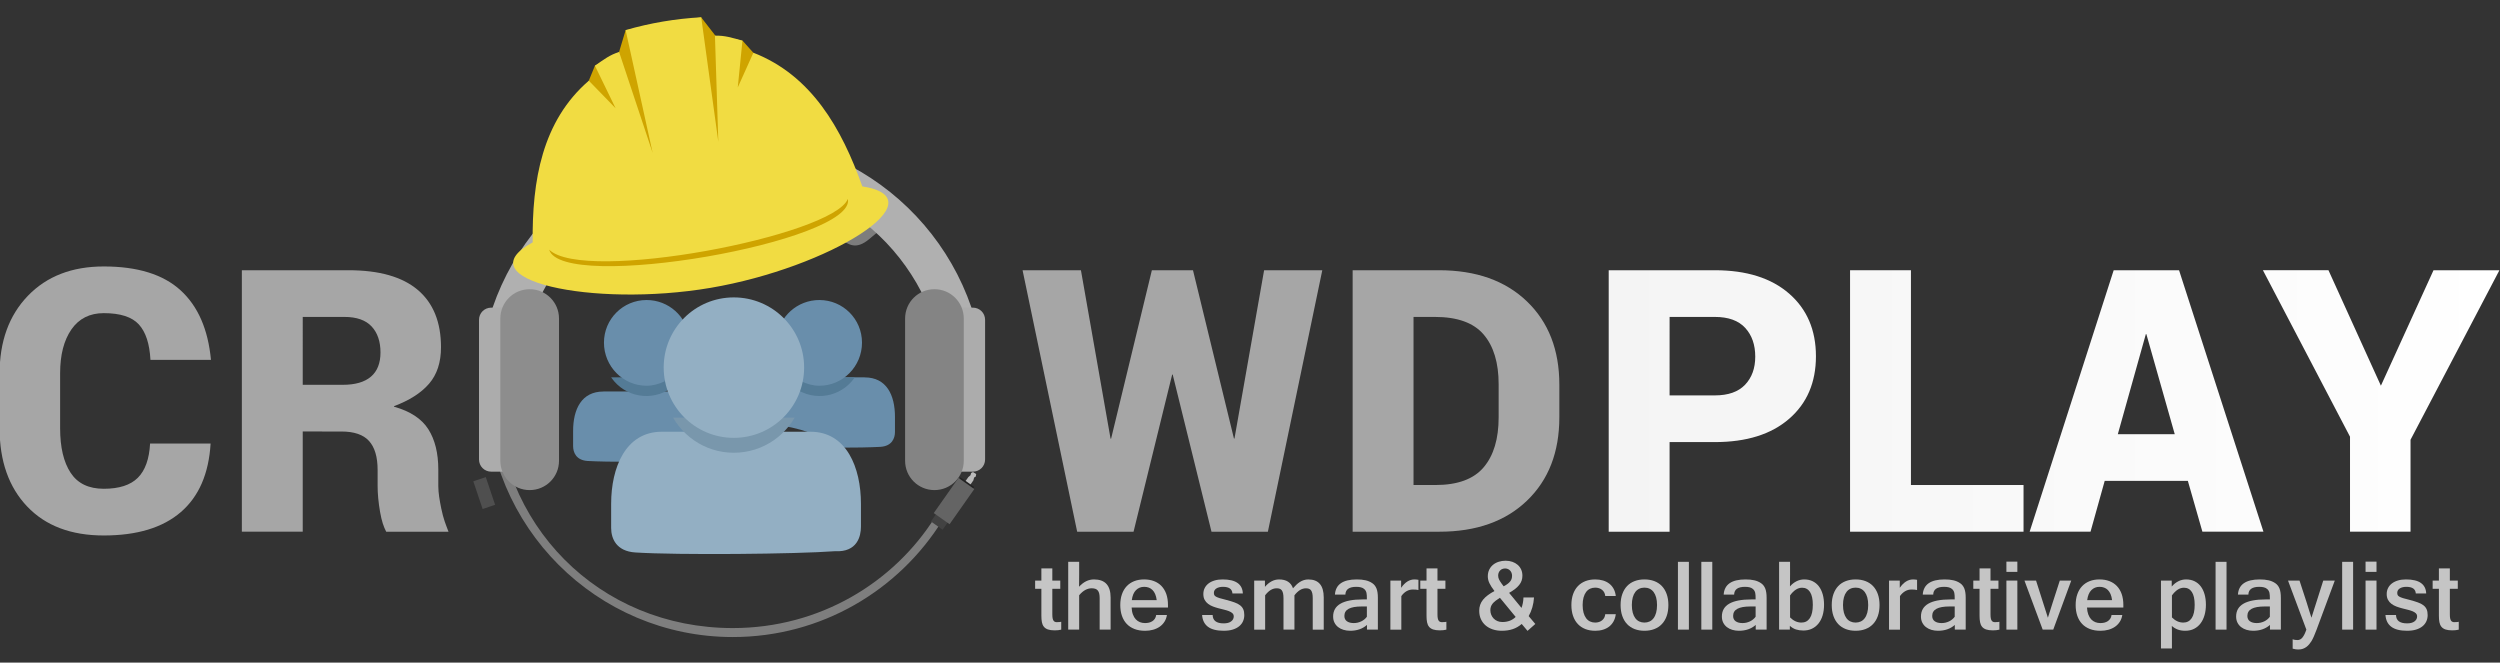 <?xml version="1.0" encoding="UTF-8" standalone="no"?>
<!-- Created with Inkscape (http://www.inkscape.org/) -->

<svg
   xmlns:dc="http://purl.org/dc/elements/1.1/"
   xmlns:cc="http://creativecommons.org/ns#"
   xmlns:rdf="http://www.w3.org/1999/02/22-rdf-syntax-ns#"
   xmlns:svg="http://www.w3.org/2000/svg"
   xmlns="http://www.w3.org/2000/svg"
   xmlns:xlink="http://www.w3.org/1999/xlink"
   xmlns:sodipodi="http://sodipodi.sourceforge.net/DTD/sodipodi-0.dtd"
   xmlns:inkscape="http://www.inkscape.org/namespaces/inkscape"
   width="789.03"
   height="209.116"
   id="svg2"
   version="1.1"
   inkscape:version="0.48.4 r9939"
   sodipodi:docname="maintain_2.svg">
  <rect width="100%" height="100%" fill="#333333" stroke="none"/>
  <defs
     id="defs4">
    <clipPath
       clipPathUnits="userSpaceOnUse"
       id="clipPath3786-8-7-09-3-58-9-3-5-2-06">
      <path
         id="path3788-6-7-4-3-3-5-6-2-5-0"
         d="m 437.823,11466.551 c -9.021,0 -12.482,7.253 -12.482,16.277 l 0,6.153 c 0,2.617 1.227,5.841 5.97,6.148 4.035,0.231 10.929,0.347 18.27,0.347 3.66,-4.526 17.508,-9.047 24.285,-9.047 l 2.532,0 c -0.318,-1.748 -5.013,-19.617 -5.849,-19.895 l -32.727,0 z"
         style="color:#000000;fill:#698eab;fill-opacity:1;fill-rule:nonzero;stroke:none;stroke-width:0.245;marker:none;visibility:visible;display:inline;overflow:visible;enable-background:accumulate"
         inkscape:connector-curvature="0"
         sodipodi:nodetypes="cssccscccc" />
    </clipPath>
    <linearGradient
       inkscape:collect="always"
       xlink:href="#linearGradient5187-7-9-1-3-8-4-4-4-93-1-1-28"
       id="linearGradient18577-9"
       gradientUnits="userSpaceOnUse"
       x1="1766.353"
       y1="11764.019"
       x2="1789.384"
       y2="11764.019" />
    <linearGradient
       id="linearGradient5187-7-9-1-3-8-4-4-4-93-1-1-28">
      <stop
         style="stop-color:#8d8d8d;stop-opacity:1;"
         offset="0"
         id="stop5189-2-3-3-1-3-5-8-0-76-5-2-44" />
      <stop
         style="stop-color:#aaaaaa;stop-opacity:1;"
         offset="1"
         id="stop5191-2-19-5-9-5-6-3-3-3-9-3-4" />
    </linearGradient>
    <clipPath
       clipPathUnits="userSpaceOnUse"
       id="clipPath3808-2-8-1-1-9-4-9-7-9-47">
      <path
         sodipodi:nodetypes="cssccscccc"
         inkscape:connector-curvature="0"
         style="color:#000000;fill:#698eab;fill-opacity:1;fill-rule:nonzero;stroke:none;stroke-width:0.245;marker:none;visibility:visible;display:inline;overflow:visible;enable-background:accumulate"
         d="m 437.823,11466.551 c -9.021,0 -12.482,7.253 -12.482,16.277 l 0,6.153 c 0,2.616 1.227,5.841 5.97,6.147 4.035,0.232 10.929,0.348 18.27,0.348 3.66,-4.527 17.508,-9.048 24.285,-9.048 l 2.532,0 c -0.318,-1.748 -5.013,-19.617 -5.849,-19.895 l -32.727,0 z"
         id="path3810-7-6-2-2-76-1-10-5-0-0" />
    </clipPath>
    <clipPath
       clipPathUnits="userSpaceOnUse"
       id="clipPath3737-7-5-0-1-4-2-5-6-7-1">
      <path
         sodipodi:nodetypes="sssscssssss"
         inkscape:connector-curvature="0"
         id="path3739-4-0-1-9-5-2-8-5-3-3"
         d="m 461.728,11483.1 c -14.83,0.06 -20.736,14.79 -20.736,29.62 l 0,10.008 c 0,4.307 2.139,9.54 9.935,10.043 17.543,1.129 66.223,0.678 82.166,-0.521 9.237,0.521 10.679,-6.28 10.679,-10.077 l 0,-9.447 c 0,-14.836 -5.907,-29.626 -20.736,-29.626 l -3.607,0 c -19.211,0 -37.964,0 -54.095,0 z"
         style="color:#000000;fill:#93afc3;fill-opacity:1;fill-rule:nonzero;stroke:none;stroke-width:0.245;marker:none;visibility:visible;display:inline;overflow:visible;enable-background:accumulate" />
    </clipPath>
    <linearGradient
       inkscape:collect="always"
       xlink:href="#linearGradient5026-2-81-6-4-4-1-8-1-64"
       id="linearGradient18565-3"
       gradientUnits="userSpaceOnUse"
       x1="1010.28"
       y1="11109.737"
       x2="1007.949"
       y2="11067.737" />
    <linearGradient
       id="linearGradient5026-2-81-6-4-4-1-8-1-64">
      <stop
         style="stop-color:#a8a8a8;stop-opacity:1;"
         offset="0"
         id="stop5028-4-8-4-8-4-71-0-5-8" />
      <stop
         style="stop-color:#bcbcbc;stop-opacity:1;"
         offset="1"
         id="stop5030-5-2-5-6-2-3-0-9-6" />
    </linearGradient>
    <linearGradient
       inkscape:collect="always"
       xlink:href="#linearGradient5026-2-81-6-4-4-1-8-1-64"
       id="linearGradient18563-9"
       gradientUnits="userSpaceOnUse"
       x1="1010.28"
       y1="11109.737"
       x2="1007.949"
       y2="11067.737" />
    <linearGradient
       id="linearGradient30275">
      <stop
         style="stop-color:#a8a8a8;stop-opacity:1;"
         offset="0"
         id="stop30277" />
      <stop
         style="stop-color:#bcbcbc;stop-opacity:1;"
         offset="1"
         id="stop30279" />
    </linearGradient>
    <linearGradient
       inkscape:collect="always"
       xlink:href="#linearGradient5034-1-01-3-6-2-4-6-9-3"
       id="linearGradient18575-8"
       gradientUnits="userSpaceOnUse"
       x1="1197.509"
       y1="11091.737"
       x2="1342.941"
       y2="11091.737" />
    <linearGradient
       id="linearGradient5034-1-01-3-6-2-4-6-9-3">
      <stop
         style="stop-color:#f4f4f4;stop-opacity:1;"
         offset="0"
         id="stop5036-7-2-8-35-7-2-4-5-3" />
      <stop
         style="stop-color:#ffffff;stop-opacity:1;"
         offset="1"
         id="stop5038-1-5-7-6-7-4-9-9-5" />
    </linearGradient>
    <linearGradient
       inkscape:collect="always"
       xlink:href="#linearGradient5034-1-01-3-6-2-4-6-9-3"
       id="linearGradient18567-9"
       gradientUnits="userSpaceOnUse"
       x1="1197.509"
       y1="11091.737"
       x2="1342.941"
       y2="11091.737" />
    <linearGradient
       id="linearGradient30286">
      <stop
         style="stop-color:#f4f4f4;stop-opacity:1;"
         offset="0"
         id="stop30288" />
      <stop
         style="stop-color:#ffffff;stop-opacity:1;"
         offset="1"
         id="stop30290" />
    </linearGradient>
    <linearGradient
       inkscape:collect="always"
       xlink:href="#linearGradient5034-1-01-3-6-2-4-6-9-3"
       id="linearGradient18569-4"
       gradientUnits="userSpaceOnUse"
       x1="1197.509"
       y1="11091.737"
       x2="1342.941"
       y2="11091.737" />
    <linearGradient
       id="linearGradient30293">
      <stop
         style="stop-color:#f4f4f4;stop-opacity:1;"
         offset="0"
         id="stop30295" />
      <stop
         style="stop-color:#ffffff;stop-opacity:1;"
         offset="1"
         id="stop30297" />
    </linearGradient>
    <linearGradient
       inkscape:collect="always"
       xlink:href="#linearGradient5034-1-01-3-6-2-4-6-9-3"
       id="linearGradient18571-4"
       gradientUnits="userSpaceOnUse"
       x1="1197.509"
       y1="11091.737"
       x2="1342.941"
       y2="11091.737" />
    <linearGradient
       id="linearGradient30300">
      <stop
         style="stop-color:#f4f4f4;stop-opacity:1;"
         offset="0"
         id="stop30302" />
      <stop
         style="stop-color:#ffffff;stop-opacity:1;"
         offset="1"
         id="stop30304" />
    </linearGradient>
    <linearGradient
       inkscape:collect="always"
       xlink:href="#linearGradient5034-1-01-3-6-2-4-6-9-3"
       id="linearGradient18573-6"
       gradientUnits="userSpaceOnUse"
       x1="1197.509"
       y1="11091.737"
       x2="1342.941"
       y2="11091.737" />
    <linearGradient
       id="linearGradient30307">
      <stop
         style="stop-color:#f4f4f4;stop-opacity:1;"
         offset="0"
         id="stop30309" />
      <stop
         style="stop-color:#ffffff;stop-opacity:1;"
         offset="1"
         id="stop30311" />
    </linearGradient>
    <linearGradient
       y2="11091.737"
       x2="1342.941"
       y1="11091.737"
       x1="1197.509"
       gradientUnits="userSpaceOnUse"
       id="linearGradient30394"
       xlink:href="#linearGradient5034-1-01-3-6-2-4-6-9-3"
       inkscape:collect="always" />
  </defs>
  <sodipodi:namedview
     id="base"
     pagecolor="#ffffff"
     bordercolor="#666666"
     borderopacity="1.0"
     inkscape:pageopacity="0.0"
     inkscape:pageshadow="2"
     inkscape:zoom="0.24748737"
     inkscape:cx="574.73051"
     inkscape:cy="35.207548"
     inkscape:document-units="px"
     inkscape:current-layer="layer1"
     showgrid="false"
     inkscape:window-width="472"
     inkscape:window-height="383"
     inkscape:window-x="65"
     inkscape:window-y="24"
     inkscape:window-maximized="0"
     fit-margin-top="0"
     fit-margin-left="0"
     fit-margin-right="0"
     fit-margin-bottom="0" />
  <g
     inkscape:label="Layer 1"
     inkscape:groupmode="layer"
     id="layer1"
     transform="translate(19.515,-427.804)">
    <g
       transform="matrix(1.933,0,0,1.933,-1826.572,-20885.974)"
       id="g4935-5-9-1-1-8-14-9-8-5">
      <g
         id="g5019-2-8-0-4-2-3-0-8-16"
         style="fill:url(#linearGradient18565-3);fill-opacity:1"
         inkscape:export-filename="C:\Users\jonescd\Desktop\CloudList\crowdplay_logo0.png"
         inkscape:export-xdpi="90"
         inkscape:export-ydpi="90">
        <g
           transform="translate(-44.548,0)"
           id="text4673-3-8-3-0-3-3-2-7-06"
           style="font-size:60.049px;font-style:normal;font-variant:normal;font-weight:normal;font-stretch:normal;line-height:125%;letter-spacing:0px;word-spacing:0px;fill:url(#linearGradient18563-9);fill-opacity:1;stroke:none;font-family:Roboto;-inkscape-font-specification:Roboto">
          <path
             inkscape:connector-curvature="0"
             id="path4931-3-0-2-6-0-2-1-4-1"
             d="m 1013.78,11098.686 c -0.293,4.926 -1.916,8.66 -4.867,11.201 -2.952,2.541 -7.145,3.812 -12.579,3.812 -5.336,0 -9.505,-1.579 -12.505,-4.736 -3.001,-3.156 -4.501,-7.413 -4.501,-12.769 l 0,-8.913 c 0,-5.278 1.539,-9.515 4.618,-12.711 3.079,-3.196 7.208,-4.794 12.388,-4.794 5.512,0 9.691,1.295 12.535,3.885 2.844,2.59 4.501,6.377 4.97,11.362 l -9.881,0 c -0.137,-2.619 -0.767,-4.545 -1.891,-5.776 -1.124,-1.232 -3.035,-1.848 -5.732,-1.848 -2.287,0 -4.046,0.885 -5.278,2.654 -1.231,1.769 -1.847,4.159 -1.847,7.169 l 0,8.972 c -10e-6,3.108 0.572,5.532 1.715,7.272 1.143,1.739 2.947,2.609 5.41,2.609 2.502,0 4.354,-0.596 5.556,-1.788 1.202,-1.193 1.872,-3.059 2.009,-5.601 z"
             style="fill:#a6a6a6;fill-opacity:1" />
          <path
             sodipodi:nodetypes="ccccscsccccccscccssccccscscscc"
             inkscape:connector-curvature="0"
             id="path4933-4-8-5-1-6-1-9-4-1"
             d="m 1028.822,11096.722 0,16.361 -9.94,0 0,-42.691 17.417,0 c 5.004,0 8.772,1.07 11.303,3.21 2.531,2.141 3.797,5.264 3.797,9.368 0,2.463 -0.65,4.447 -1.95,5.953 -1.3,1.505 -3.211,2.726 -5.732,3.665 l 0.029,0.09 c 2.639,0.742 4.501,1.969 5.586,3.679 1.085,1.711 1.627,3.905 1.627,6.583 l 0,2.697 c -1e-4,1.115 0.213,2.325 0.484,3.666 0.343,1.697 0.745,2.634 1.182,3.782 l -10.174,0 c -0.391,-0.751 -0.742,-1.71 -1.006,-3.255 -0.264,-1.544 -0.396,-2.961 -0.396,-4.251 l 0,-2.58 c 0,-2.111 -0.464,-3.685 -1.393,-4.721 -0.929,-1.036 -2.439,-1.554 -4.53,-1.554 z m 0,-7.623 6.539,0 c 2.033,0 3.567,-0.445 4.603,-1.335 1.036,-0.889 1.554,-2.204 1.554,-3.943 0,-1.799 -0.484,-3.216 -1.451,-4.252 -0.968,-1.036 -2.448,-1.554 -4.442,-1.554 l -6.802,0 z"
             style="fill:#a6a6a6;fill-opacity:1" />
        </g>
        <g
           style="font-size:60.049px;font-style:normal;font-variant:normal;font-weight:normal;font-stretch:normal;line-height:125%;letter-spacing:0px;word-spacing:0px;fill:#a6a6a6;stroke:none;font-family:Roboto;-inkscape-font-specification:Roboto"
           id="text4673-1-1-7-0-2-5-9-8-6-05">
          <path
             d="m 1136.319,11097.865 0.088,0 4.838,-27.473 9.5,0 -8.884,42.691 -9.207,0 -6.333,-25.656 -0.088,0 -6.304,25.656 -9.207,0 -8.914,-42.691 9.529,0 4.838,27.503 0.088,0 6.656,-27.503 6.715,0 z"
             style="fill:#a6a6a6"
             id="path14877-5-7"
             inkscape:connector-curvature="0" />
          <path
             d="m 1155.701,11113.083 0,-42.691 14.103,0 c 6.04,0 10.824,1.696 14.353,5.087 3.528,3.391 5.292,7.922 5.292,13.59 l 0,5.337 c 0,5.688 -1.759,10.223 -5.278,13.604 -3.519,3.382 -8.288,5.073 -14.309,5.073 z m 9.94,-35.068 0,27.445 3.577,0 c 3.616,0 6.24,-0.963 7.873,-2.889 1.632,-1.925 2.448,-4.647 2.448,-8.165 l 0,-5.395 c -1e-4,-3.499 -0.816,-6.207 -2.448,-8.122 -1.632,-1.916 -4.286,-2.874 -7.961,-2.874 z"
             style="fill:#a6a6a6"
             id="path14879-7-1"
             inkscape:connector-curvature="0" />
        </g>
      </g>
      <g
         style="font-size:60.049px;font-style:normal;font-variant:normal;font-weight:normal;font-stretch:normal;line-height:125%;letter-spacing:0px;word-spacing:0px;fill:url(#linearGradient30394);fill-opacity:1;stroke:none;font-family:Roboto;-inkscape-font-specification:Roboto"
         id="text4673-1-2-3-83-2-4-9-9-0-2-3">
        <path
           d="m 1207.449,11098.452 0,14.631 -9.94,0 0,-42.691 17.329,0 c 5.16,0 9.202,1.27 12.124,3.811 2.922,2.542 4.383,5.953 4.383,10.233 -10e-5,4.281 -1.461,7.687 -4.383,10.219 -2.922,2.531 -6.964,3.797 -12.124,3.797 z m 0,-7.624 7.389,0 c 2.189,0 3.836,-0.581 4.941,-1.744 1.104,-1.163 1.657,-2.693 1.657,-4.589 0,-1.935 -0.547,-3.499 -1.642,-4.691 -1.095,-1.193 -2.746,-1.789 -4.955,-1.789 l -7.389,0 z"
           id="path14882-6-9"
           inkscape:connector-curvature="0"
           style="fill:url(#linearGradient18567-9)" />
        <path
           d="m 1246.856,11105.46 18.384,0 0,7.623 -28.324,0 0,-42.691 9.94,0 z"
           id="path14884-2-25"
           inkscape:connector-curvature="0"
           style="fill:url(#linearGradient18569-4)" />
        <path
           d="m 1292.069,11104.785 -13.576,0 -2.316,8.298 -9.94,0 13.722,-42.691 10.673,0 13.781,42.691 -9.969,0 z m -11.435,-7.623 9.295,0 -4.633,-16.332 -0.088,0 z"
           id="path14886-3-7"
           inkscape:connector-curvature="0"
           style="fill:url(#linearGradient18571-4)" />
        <path
           d="m 1323.589,11089.245 8.591,-18.853 10.761,0 -14.514,27.679 0,15.012 -9.881,0 0,-15.511 -14.221,-27.18 10.702,0 z"
           id="path14888-6-8"
           inkscape:connector-curvature="0"
           style="fill:url(#linearGradient18573-6)" />
      </g>
    </g>
    <g
       transform="matrix(1.711,0,0,1.711,-1526.411,-18482.989)"
       id="g4744-7-3-6-5-2-5-3-9-2"
       inkscape:export-filename="C:\Users\jonescd\Desktop\CloudList\crowdplay_logo0.png"
       inkscape:export-xdpi="90"
       inkscape:export-ydpi="90">
      <g
         style="font-size:18.887px;font-style:normal;font-variant:normal;font-weight:normal;font-stretch:normal;line-height:125%;letter-spacing:0px;word-spacing:0px;fill:#c5c5c5;fill-opacity:1;stroke:none;font-family:Roboto;-inkscape-font-specification:Roboto"
         id="text4719-4-71-3-2-2-5-0-2-1">
        <path
           d="m 1075.69,11167.237 c 0.123,0 0.249,0 0.378,-0.01 0.129,0 0.261,-0.03 0.397,-0.06 l 0,1.457 c -0.191,0.05 -0.384,0.08 -0.581,0.102 -0.197,0.02 -0.412,0.03 -0.646,0.03 -0.498,0 -0.905,-0.06 -1.222,-0.166 -0.317,-0.11 -0.566,-0.276 -0.747,-0.498 -0.181,-0.221 -0.304,-0.499 -0.369,-0.834 -0.065,-0.335 -0.097,-0.727 -0.097,-1.176 l 0,-4.989 -1.153,0 0,-1.513 1.153,0 0,-2.25 2.02,0 0,2.25 1.466,0 0,1.513 -1.466,0 0,4.74 c 0,0.295 0.02,0.535 0.06,0.719 0.04,0.185 0.097,0.328 0.171,0.429 0.074,0.101 0.164,0.171 0.272,0.207 0.108,0.04 0.229,0.06 0.364,0.06 z"
           style="font-weight:bold;word-spacing:-2.141px;fill:#c5c5c5;font-family:Shruti;-inkscape-font-specification:Shruti Bold"
           id="path14891-5-3"
           inkscape:connector-curvature="0" />
        <path
           d="m 1079.775,11158.384 c 0,0.399 0,0.791 -0.01,1.176 -0.01,0.384 -0.01,0.766 -0.01,1.148 0.824,-0.898 1.743,-1.347 2.757,-1.347 2.041,0 3.062,1.11 3.062,3.329 l 0,5.93 -2.02,0 0,-5.782 c -10e-5,-0.332 -0.026,-0.615 -0.078,-0.848 -0.052,-0.234 -0.137,-0.425 -0.254,-0.572 -0.117,-0.148 -0.269,-0.255 -0.457,-0.323 -0.188,-0.07 -0.417,-0.101 -0.687,-0.101 -0.387,0 -0.771,0.1 -1.153,0.299 -0.381,0.2 -0.765,0.527 -1.153,0.982 l 0,6.345 -2.02,0 0,-12.505 2.02,0 z"
           style="font-weight:bold;word-spacing:-2.141px;fill:#c5c5c5;font-family:Shruti;-inkscape-font-specification:Shruti Bold"
           id="path14893-8-1"
           inkscape:connector-curvature="0" />
        <path
           d="m 1091.902,11168.832 c -0.719,0 -1.362,-0.109 -1.927,-0.327 -0.566,-0.218 -1.042,-0.532 -1.429,-0.941 -0.387,-0.409 -0.682,-0.907 -0.885,-1.494 -0.203,-0.587 -0.304,-1.249 -0.304,-1.987 0,-0.738 0.101,-1.399 0.304,-1.983 0.203,-0.584 0.495,-1.079 0.876,-1.485 0.381,-0.405 0.842,-0.716 1.383,-0.931 0.541,-0.215 1.153,-0.323 1.835,-0.323 0.67,0 1.276,0.103 1.817,0.309 0.541,0.206 1.004,0.509 1.388,0.909 0.384,0.399 0.679,0.891 0.885,1.475 0.206,0.584 0.309,1.254 0.309,2.01 l 0,0.48 -6.704,0 c 0.025,0.498 0.104,0.927 0.24,1.286 0.135,0.36 0.312,0.657 0.53,0.89 0.218,0.234 0.472,0.408 0.761,0.521 0.289,0.114 0.603,0.171 0.941,0.171 0.252,0 0.493,-0.03 0.724,-0.08 0.231,-0.06 0.438,-0.143 0.623,-0.263 0.184,-0.12 0.34,-0.273 0.466,-0.461 0.126,-0.187 0.207,-0.416 0.244,-0.687 l 1.983,0 c -0.074,0.467 -0.226,0.882 -0.457,1.245 -0.231,0.363 -0.523,0.667 -0.876,0.913 -0.353,0.246 -0.761,0.433 -1.222,0.563 -0.461,0.129 -0.962,0.193 -1.503,0.193 z m 2.176,-5.653 c -0.055,-0.43 -0.149,-0.799 -0.281,-1.106 -0.132,-0.308 -0.298,-0.561 -0.498,-0.761 -0.2,-0.2 -0.43,-0.348 -0.692,-0.443 -0.261,-0.1 -0.546,-0.143 -0.853,-0.143 -0.59,0 -1.09,0.203 -1.499,0.609 -0.409,0.406 -0.665,1.02 -0.77,1.844 z"
           style="font-weight:bold;word-spacing:-2.141px;fill:#c5c5c5;font-family:Shruti;-inkscape-font-specification:Shruti Bold"
           id="path14895-9-3"
           inkscape:connector-curvature="0" />
        <path
           d="m 1106.453,11168.832 c -1.291,0 -2.264,-0.244 -2.919,-0.733 -0.655,-0.489 -1.016,-1.216 -1.084,-2.181 l 1.946,0 c 0.018,1.033 0.698,1.549 2.038,1.549 0.596,0 1.054,-0.121 1.374,-0.364 0.32,-0.243 0.479,-0.549 0.479,-0.917 0,-0.24 -0.08,-0.435 -0.24,-0.586 -0.16,-0.151 -0.372,-0.278 -0.636,-0.383 -0.264,-0.104 -0.564,-0.197 -0.899,-0.276 -0.335,-0.08 -0.678,-0.166 -1.028,-0.259 -0.35,-0.09 -0.693,-0.201 -1.028,-0.327 -0.335,-0.126 -0.635,-0.289 -0.899,-0.489 -0.264,-0.2 -0.476,-0.446 -0.636,-0.738 -0.16,-0.292 -0.24,-0.653 -0.24,-1.083 0,-0.394 0.082,-0.755 0.244,-1.084 0.163,-0.329 0.397,-0.611 0.701,-0.848 0.304,-0.237 0.676,-0.421 1.116,-0.553 0.44,-0.133 0.936,-0.199 1.489,-0.199 1.223,0 2.144,0.219 2.762,0.655 0.618,0.437 0.942,1.082 0.973,1.937 l -1.918,0 c -0.049,-0.818 -0.63,-1.227 -1.743,-1.227 -0.234,0 -0.453,0.02 -0.659,0.07 -0.206,0.05 -0.384,0.12 -0.535,0.212 -0.151,0.09 -0.269,0.207 -0.355,0.346 -0.086,0.138 -0.129,0.293 -0.129,0.466 0,0.153 0.022,0.285 0.065,0.396 0.043,0.111 0.143,0.214 0.3,0.309 0.157,0.09 0.387,0.191 0.692,0.286 0.304,0.09 0.715,0.204 1.231,0.327 0.584,0.154 1.087,0.306 1.508,0.457 0.421,0.15 0.765,0.329 1.033,0.535 0.267,0.206 0.464,0.452 0.59,0.737 0.126,0.286 0.189,0.641 0.189,1.066 0,0.418 -0.08,0.803 -0.24,1.157 -0.16,0.353 -0.398,0.659 -0.715,0.917 -0.317,0.259 -0.71,0.46 -1.181,0.605 -0.47,0.144 -1.019,0.216 -1.646,0.216 z"
           style="font-weight:bold;word-spacing:-2.141px;fill:#c5c5c5;font-family:Shruti;-inkscape-font-specification:Shruti Bold"
           id="path14897-0-4"
           inkscape:connector-curvature="0" />
        <path
           d="m 1119.484,11168.62 -2.02,0 0,-5.782 c 0,-0.363 -0.026,-0.662 -0.078,-0.899 -0.052,-0.237 -0.131,-0.426 -0.235,-0.567 -0.104,-0.142 -0.237,-0.24 -0.397,-0.295 -0.16,-0.06 -0.347,-0.08 -0.563,-0.08 -0.369,0 -0.727,0.103 -1.074,0.308 -0.347,0.206 -0.693,0.531 -1.038,0.973 l 0,6.345 -2.02,0 0,-9.047 1.983,0 0,1.153 c 0.781,-0.91 1.651,-1.365 2.61,-1.365 1.334,0 2.189,0.544 2.564,1.633 0.203,-0.234 0.409,-0.451 0.618,-0.651 0.209,-0.199 0.427,-0.372 0.655,-0.516 0.227,-0.145 0.47,-0.258 0.729,-0.341 0.258,-0.08 0.535,-0.125 0.83,-0.125 1.893,0 2.84,1.11 2.84,3.329 l 0,5.93 -2.029,0 0,-5.782 c 0,-0.363 -0.026,-0.662 -0.078,-0.899 -0.052,-0.237 -0.131,-0.426 -0.235,-0.567 -0.105,-0.142 -0.237,-0.24 -0.397,-0.295 -0.16,-0.06 -0.344,-0.08 -0.553,-0.08 -0.369,0 -0.726,0.103 -1.07,0.308 -0.344,0.206 -0.692,0.531 -1.042,0.973 z"
           style="font-weight:bold;word-spacing:-2.141px;fill:#c5c5c5;font-family:Shruti;-inkscape-font-specification:Shruti Bold"
           id="path14899-1-5"
           inkscape:connector-curvature="0" />
        <path
           d="m 1132.846,11164.35 -0.978,0 c -1.051,0 -1.843,0.142 -2.375,0.425 -0.532,0.282 -0.798,0.722 -0.798,1.318 0,0.437 0.157,0.766 0.47,0.987 0.314,0.221 0.735,0.332 1.264,0.332 0.24,0 0.478,-0.03 0.715,-0.08 0.237,-0.06 0.46,-0.134 0.669,-0.235 0.209,-0.102 0.401,-0.225 0.576,-0.369 0.175,-0.144 0.327,-0.306 0.457,-0.484 z m 0.019,3.403 c -0.812,0.72 -1.847,1.079 -3.108,1.079 -0.424,0 -0.827,-0.06 -1.208,-0.17 -0.381,-0.114 -0.715,-0.282 -1.001,-0.503 -0.286,-0.221 -0.512,-0.495 -0.678,-0.821 -0.166,-0.326 -0.249,-0.704 -0.249,-1.134 0,-1.057 0.453,-1.848 1.36,-2.37 0.907,-0.523 2.27,-0.784 4.09,-0.784 l 0.775,0 c 0,-0.27 0,-0.509 -0.014,-0.715 -0.01,-0.206 -0.029,-0.37 -0.06,-0.493 -0.074,-0.314 -0.224,-0.559 -0.452,-0.738 -0.289,-0.252 -0.768,-0.378 -1.439,-0.378 -0.645,0 -1.137,0.118 -1.476,0.355 -0.338,0.237 -0.513,0.598 -0.526,1.084 l -1.927,0 c 0.117,-1.869 1.46,-2.804 4.03,-2.804 0.609,0 1.145,0.05 1.609,0.157 0.464,0.105 0.878,0.28 1.24,0.526 0.35,0.233 0.612,0.561 0.784,0.982 0.172,0.421 0.258,1 0.258,1.738 l 0,5.856 -2.01,0 z"
           style="font-weight:bold;word-spacing:-2.141px;fill:#c5c5c5;font-family:Shruti;-inkscape-font-specification:Shruti Bold"
           id="path14901-4-7"
           inkscape:connector-curvature="0" />
        <path
           d="m 1139.163,11160.911 c 0.35,-0.511 0.732,-0.897 1.143,-1.158 0.412,-0.261 0.855,-0.392 1.328,-0.392 0.104,0 0.217,0 0.337,0.02 0.12,0.01 0.247,0.03 0.383,0.05 l 0,1.881 c -0.135,-0.03 -0.29,-0.05 -0.466,-0.07 -0.175,-0.01 -0.367,-0.02 -0.576,-0.02 -0.4,0 -0.778,0.1 -1.134,0.3 -0.357,0.199 -0.682,0.502 -0.978,0.908 l 0,6.197 -2.02,0 0,-9.047 1.983,0 z"
           style="font-weight:bold;word-spacing:-2.141px;fill:#c5c5c5;font-family:Shruti;-inkscape-font-specification:Shruti Bold"
           id="path14903-0-7"
           inkscape:connector-curvature="0" />
        <path
           d="m 1146.735,11167.237 c 0.123,0 0.249,0 0.378,-0.01 0.129,0 0.261,-0.03 0.397,-0.06 l 0,1.457 c -0.191,0.05 -0.384,0.08 -0.581,0.102 -0.197,0.02 -0.412,0.03 -0.646,0.03 -0.498,0 -0.905,-0.06 -1.222,-0.166 -0.317,-0.11 -0.566,-0.276 -0.747,-0.498 -0.181,-0.221 -0.304,-0.499 -0.369,-0.834 -0.065,-0.335 -0.097,-0.727 -0.097,-1.176 l 0,-4.989 -1.153,0 0,-1.513 1.153,0 0,-2.25 2.02,0 0,2.25 1.466,0 0,1.513 -1.466,0 0,4.74 c 0,0.295 0.02,0.535 0.06,0.719 0.04,0.185 0.097,0.328 0.171,0.429 0.074,0.101 0.164,0.171 0.272,0.207 0.108,0.04 0.229,0.06 0.364,0.06 z"
           style="font-weight:bold;word-spacing:-2.141px;fill:#c5c5c5;font-family:Shruti;-inkscape-font-specification:Shruti Bold"
           id="path14905-4-52"
           inkscape:connector-curvature="0" />
        <path
           d="m 1153.567,11165.143 c 0,-0.393 0.058,-0.759 0.175,-1.097 0.117,-0.338 0.294,-0.653 0.53,-0.945 0.237,-0.292 0.53,-0.569 0.881,-0.83 0.35,-0.261 0.759,-0.518 1.226,-0.77 -0.418,-0.541 -0.727,-1.022 -0.927,-1.443 -0.2,-0.422 -0.3,-0.841 -0.3,-1.259 0,-0.474 0.089,-0.89 0.267,-1.25 0.178,-0.36 0.418,-0.661 0.719,-0.904 0.301,-0.242 0.65,-0.425 1.047,-0.548 0.397,-0.123 0.813,-0.185 1.25,-0.185 0.449,0 0.862,0.07 1.24,0.199 0.378,0.132 0.705,0.318 0.982,0.557 0.277,0.24 0.492,0.529 0.645,0.867 0.154,0.338 0.231,0.717 0.231,1.135 0,0.325 -0.048,0.628 -0.143,0.908 -0.095,0.28 -0.244,0.547 -0.447,0.802 -0.203,0.255 -0.458,0.503 -0.765,0.743 -0.307,0.239 -0.673,0.479 -1.097,0.719 l 2.287,2.776 c 0.104,-0.289 0.188,-0.592 0.249,-0.909 0.062,-0.316 0.098,-0.656 0.111,-1.019 l 1.946,0 c -0.043,0.652 -0.148,1.264 -0.314,1.836 -0.166,0.571 -0.39,1.106 -0.673,1.604 l 1.227,1.448 -1.439,1.273 -1.07,-1.273 c -0.498,0.43 -1.047,0.747 -1.646,0.95 -0.6,0.203 -1.274,0.304 -2.024,0.304 -0.603,0 -1.159,-0.08 -1.669,-0.253 -0.51,-0.169 -0.95,-0.412 -1.319,-0.729 -0.369,-0.317 -0.658,-0.702 -0.867,-1.157 -0.209,-0.455 -0.314,-0.972 -0.314,-1.55 z m 4.27,2.075 c 1.008,0 1.826,-0.313 2.453,-0.94 l -2.905,-3.532 c -0.307,0.196 -0.573,0.381 -0.798,0.553 -0.224,0.172 -0.407,0.347 -0.549,0.526 -0.141,0.178 -0.246,0.364 -0.314,0.558 -0.068,0.193 -0.101,0.41 -0.101,0.65 0,0.301 0.054,0.584 0.161,0.848 0.108,0.265 0.258,0.497 0.452,0.696 0.194,0.2 0.427,0.357 0.701,0.471 0.274,0.114 0.573,0.17 0.899,0.17 z m -0.775,-8.567 c 0,0.258 0.055,0.5 0.166,0.724 0.111,0.224 0.274,0.484 0.489,0.779 l 0.36,0.48 c 0.277,-0.148 0.513,-0.294 0.71,-0.438 0.197,-0.145 0.358,-0.295 0.484,-0.452 0.126,-0.157 0.217,-0.321 0.272,-0.493 0.055,-0.173 0.083,-0.36 0.083,-0.563 0,-0.197 -0.032,-0.378 -0.097,-0.544 -0.065,-0.166 -0.155,-0.309 -0.272,-0.429 -0.117,-0.12 -0.252,-0.212 -0.406,-0.277 -0.154,-0.06 -0.317,-0.1 -0.489,-0.1 -0.184,0 -0.357,0.03 -0.516,0.09 -0.16,0.06 -0.297,0.149 -0.41,0.263 -0.114,0.113 -0.204,0.252 -0.272,0.415 -0.068,0.163 -0.102,0.342 -0.102,0.539 z"
           style="font-weight:bold;word-spacing:-2.141px;fill:#c5c5c5;font-family:Shruti;-inkscape-font-specification:Shruti Bold"
           id="path14907-9-67"
           inkscape:connector-curvature="0" />
        <path
           d="m 1174.97,11168.832 c -0.676,0 -1.285,-0.106 -1.826,-0.318 -0.541,-0.212 -1.002,-0.519 -1.383,-0.922 -0.381,-0.403 -0.675,-0.899 -0.881,-1.489 -0.206,-0.591 -0.309,-1.264 -0.309,-2.02 0,-0.75 0.103,-1.417 0.309,-2.001 0.206,-0.584 0.499,-1.078 0.881,-1.48 0.381,-0.403 0.842,-0.71 1.383,-0.923 0.541,-0.212 1.15,-0.318 1.826,-0.318 0.523,0 1.004,0.07 1.443,0.199 0.44,0.132 0.824,0.327 1.153,0.585 0.329,0.258 0.596,0.578 0.802,0.959 0.206,0.381 0.337,0.821 0.392,1.319 l -1.946,0 c -0.018,-0.24 -0.078,-0.455 -0.18,-0.646 -0.102,-0.19 -0.234,-0.353 -0.397,-0.488 -0.163,-0.136 -0.353,-0.239 -0.572,-0.309 -0.218,-0.07 -0.45,-0.106 -0.696,-0.106 -0.344,0 -0.659,0.07 -0.945,0.198 -0.286,0.132 -0.53,0.332 -0.733,0.599 -0.203,0.268 -0.361,0.603 -0.475,1.006 -0.114,0.402 -0.171,0.871 -0.171,1.406 0,0.547 0.057,1.022 0.171,1.425 0.114,0.402 0.272,0.739 0.475,1.01 0.203,0.27 0.447,0.471 0.733,0.604 0.286,0.132 0.601,0.198 0.945,0.198 0.246,0 0.476,-0.04 0.692,-0.106 0.215,-0.07 0.406,-0.174 0.572,-0.309 0.166,-0.135 0.3,-0.298 0.401,-0.489 0.101,-0.191 0.161,-0.406 0.18,-0.645 l 1.946,0 c -0.061,0.491 -0.195,0.928 -0.401,1.309 -0.206,0.381 -0.472,0.701 -0.798,0.959 -0.326,0.258 -0.709,0.455 -1.148,0.59 -0.44,0.136 -0.921,0.203 -1.443,0.203 z"
           style="font-weight:bold;word-spacing:-2.141px;fill:#c5c5c5;font-family:Shruti;-inkscape-font-specification:Shruti Bold"
           id="path14909-5-0"
           inkscape:connector-curvature="0" />
        <path
           d="m 1184.044,11159.361 c 0.67,0 1.277,0.103 1.821,0.309 0.544,0.206 1.008,0.51 1.393,0.913 0.384,0.403 0.681,0.898 0.89,1.485 0.209,0.587 0.314,1.259 0.314,2.015 0,0.762 -0.105,1.439 -0.314,2.029 -0.209,0.59 -0.506,1.086 -0.89,1.489 -0.384,0.403 -0.848,0.709 -1.393,0.918 -0.544,0.209 -1.151,0.313 -1.821,0.313 -0.664,0 -1.268,-0.104 -1.812,-0.313 -0.544,-0.209 -1.007,-0.515 -1.388,-0.918 -0.381,-0.403 -0.676,-0.899 -0.885,-1.489 -0.209,-0.59 -0.314,-1.267 -0.314,-2.029 0,-0.756 0.104,-1.428 0.314,-2.015 0.209,-0.587 0.504,-1.082 0.885,-1.485 0.381,-0.403 0.844,-0.707 1.388,-0.913 0.544,-0.206 1.148,-0.309 1.812,-0.309 z m 0,7.959 c 0.35,0 0.669,-0.07 0.955,-0.203 0.286,-0.135 0.53,-0.338 0.733,-0.609 0.203,-0.27 0.36,-0.607 0.47,-1.01 0.111,-0.402 0.166,-0.874 0.166,-1.415 0,-0.535 -0.055,-1.002 -0.166,-1.402 -0.111,-0.399 -0.268,-0.733 -0.47,-1 -0.203,-0.268 -0.447,-0.469 -0.733,-0.604 -0.286,-0.136 -0.604,-0.203 -0.955,-0.203 -0.35,0 -0.669,0.07 -0.954,0.203 -0.286,0.135 -0.53,0.336 -0.733,0.604 -0.203,0.267 -0.36,0.601 -0.47,1 -0.111,0.4 -0.166,0.867 -0.166,1.402 0,0.541 0.055,1.013 0.166,1.415 0.111,0.403 0.267,0.74 0.47,1.01 0.203,0.271 0.447,0.474 0.733,0.609 0.286,0.135 0.604,0.203 0.954,0.203 z"
           style="font-weight:bold;word-spacing:-2.141px;fill:#c5c5c5;font-family:Shruti;-inkscape-font-specification:Shruti Bold"
           id="path14911-3-3"
           inkscape:connector-curvature="0" />
        <path
           d="m 1192.243,11168.62 -2.02,0 0,-12.505 2.02,0 z"
           style="font-weight:bold;word-spacing:-2.141px;fill:#c5c5c5;font-family:Shruti;-inkscape-font-specification:Shruti Bold"
           id="path14913-1-8"
           inkscape:connector-curvature="0" />
        <path
           d="m 1196.559,11168.62 -2.02,0 0,-12.505 2.02,0 z"
           style="font-weight:bold;word-spacing:-2.141px;fill:#c5c5c5;font-family:Shruti;-inkscape-font-specification:Shruti Bold"
           id="path14915-4-6"
           inkscape:connector-curvature="0" />
        <path
           d="m 1204.554,11164.35 -0.978,0 c -1.051,0 -1.843,0.142 -2.375,0.425 -0.532,0.282 -0.798,0.722 -0.798,1.318 0,0.437 0.157,0.766 0.47,0.987 0.314,0.221 0.735,0.332 1.263,0.332 0.24,0 0.478,-0.03 0.715,-0.08 0.237,-0.06 0.46,-0.134 0.668,-0.235 0.209,-0.102 0.401,-0.225 0.576,-0.369 0.175,-0.144 0.327,-0.306 0.457,-0.484 z m 0.018,3.403 c -0.812,0.72 -1.847,1.079 -3.108,1.079 -0.424,0 -0.827,-0.06 -1.208,-0.17 -0.381,-0.114 -0.715,-0.282 -1.001,-0.503 -0.286,-0.221 -0.512,-0.495 -0.678,-0.821 -0.166,-0.326 -0.249,-0.704 -0.249,-1.134 0,-1.057 0.453,-1.848 1.36,-2.37 0.907,-0.523 2.27,-0.784 4.09,-0.784 l 0.775,0 c 0,-0.27 0,-0.509 -0.014,-0.715 -0.01,-0.206 -0.029,-0.37 -0.06,-0.493 -0.074,-0.314 -0.224,-0.559 -0.452,-0.738 -0.289,-0.252 -0.768,-0.378 -1.439,-0.378 -0.645,0 -1.137,0.118 -1.476,0.355 -0.338,0.237 -0.513,0.598 -0.526,1.084 l -1.927,0 c 0.117,-1.869 1.46,-2.804 4.03,-2.804 0.609,0 1.145,0.05 1.609,0.157 0.464,0.105 0.878,0.28 1.24,0.526 0.35,0.233 0.612,0.561 0.784,0.982 0.172,0.421 0.258,1 0.258,1.738 l 0,5.856 -2.01,0 z"
           style="font-weight:bold;word-spacing:-2.141px;fill:#c5c5c5;font-family:Shruti;-inkscape-font-specification:Shruti Bold"
           id="path14917-8-5"
           inkscape:connector-curvature="0" />
        <path
           d="m 1210.908,11158.384 c 0,0.369 0,0.747 -0.01,1.134 -0.01,0.387 -0.01,0.765 -0.01,1.134 0.35,-0.405 0.75,-0.722 1.199,-0.95 0.449,-0.227 0.925,-0.341 1.429,-0.341 0.584,0 1.103,0.111 1.558,0.332 0.455,0.222 0.838,0.537 1.148,0.945 0.31,0.409 0.547,0.901 0.71,1.476 0.163,0.575 0.244,1.213 0.244,1.914 0,0.725 -0.088,1.38 -0.263,1.964 -0.175,0.584 -0.429,1.083 -0.761,1.498 -0.332,0.415 -0.733,0.735 -1.204,0.96 -0.47,0.224 -1.001,0.336 -1.591,0.336 -0.51,0 -0.965,-0.07 -1.365,-0.198 -0.4,-0.132 -0.775,-0.355 -1.125,-0.669 l 0,0.701 -1.983,0 0,-12.505 2.02,0 z m 0,7.986 c 0.314,0.314 0.644,0.55 0.991,0.71 0.347,0.16 0.721,0.24 1.121,0.24 0.658,0 1.17,-0.272 1.535,-0.816 0.366,-0.544 0.549,-1.364 0.549,-2.458 -10e-5,-1.045 -0.172,-1.832 -0.516,-2.361 -0.344,-0.529 -0.833,-0.793 -1.466,-0.793 -0.406,0 -0.793,0.122 -1.162,0.364 -0.369,0.243 -0.719,0.595 -1.051,1.056 z"
           style="font-weight:bold;word-spacing:-2.141px;fill:#c5c5c5;font-family:Shruti;-inkscape-font-specification:Shruti Bold"
           id="path14919-1-7"
           inkscape:connector-curvature="0" />
        <path
           d="m 1231.143,11160.911 c 0.35,-0.511 0.732,-0.897 1.143,-1.158 0.412,-0.261 0.855,-0.392 1.328,-0.392 0.105,0 0.217,0 0.337,0.02 0.12,0.01 0.247,0.03 0.383,0.05 l 0,1.881 c -0.135,-0.03 -0.29,-0.05 -0.466,-0.07 -0.175,-0.01 -0.367,-0.02 -0.576,-0.02 -0.4,0 -0.778,0.1 -1.134,0.3 -0.357,0.199 -0.682,0.502 -0.978,0.908 l 0,6.197 -2.02,0 0,-9.047 1.983,0 z"
           style="font-weight:bold;word-spacing:-2.141px;fill:#c5c5c5;font-family:Shruti;-inkscape-font-specification:Shruti Bold"
           id="path14921-9-7"
           inkscape:connector-curvature="0" />
        <path
           d="m 1241.277,11164.35 -0.978,0 c -1.051,0 -1.843,0.142 -2.375,0.425 -0.532,0.282 -0.798,0.722 -0.798,1.318 0,0.437 0.157,0.766 0.47,0.987 0.314,0.221 0.735,0.332 1.264,0.332 0.24,0 0.478,-0.03 0.715,-0.08 0.237,-0.06 0.46,-0.134 0.669,-0.235 0.209,-0.102 0.401,-0.225 0.576,-0.369 0.175,-0.144 0.327,-0.306 0.457,-0.484 z m 0.019,3.403 c -0.812,0.72 -1.847,1.079 -3.108,1.079 -0.424,0 -0.827,-0.06 -1.208,-0.17 -0.381,-0.114 -0.715,-0.282 -1.001,-0.503 -0.286,-0.221 -0.512,-0.495 -0.678,-0.821 -0.166,-0.326 -0.249,-0.704 -0.249,-1.134 0,-1.057 0.453,-1.848 1.36,-2.37 0.907,-0.523 2.27,-0.784 4.09,-0.784 l 0.775,0 c 0,-0.27 0,-0.509 -0.014,-0.715 -0.01,-0.206 -0.029,-0.37 -0.06,-0.493 -0.074,-0.314 -0.224,-0.559 -0.452,-0.738 -0.289,-0.252 -0.768,-0.378 -1.439,-0.378 -0.645,0 -1.137,0.118 -1.476,0.355 -0.338,0.237 -0.513,0.598 -0.526,1.084 l -1.927,0 c 0.117,-1.869 1.46,-2.804 4.03,-2.804 0.609,0 1.145,0.05 1.609,0.157 0.464,0.105 0.878,0.28 1.24,0.526 0.35,0.233 0.612,0.561 0.784,0.982 0.172,0.421 0.258,1 0.258,1.738 l 0,5.856 -2.01,0 z"
           style="font-weight:bold;word-spacing:-2.141px;fill:#c5c5c5;font-family:Shruti;-inkscape-font-specification:Shruti Bold"
           id="path14923-8-9"
           inkscape:connector-curvature="0" />
        <path
           d="m 1248.747,11167.237 c 0.123,0 0.249,0 0.378,-0.01 0.129,0 0.261,-0.03 0.397,-0.06 l 0,1.457 c -0.191,0.05 -0.384,0.08 -0.581,0.102 -0.197,0.02 -0.412,0.03 -0.646,0.03 -0.498,0 -0.905,-0.06 -1.222,-0.166 -0.317,-0.11 -0.566,-0.276 -0.747,-0.498 -0.181,-0.221 -0.304,-0.499 -0.369,-0.834 -0.065,-0.335 -0.097,-0.727 -0.097,-1.176 l 0,-4.989 -1.153,0 0,-1.513 1.153,0 0,-2.25 2.02,0 0,2.25 1.466,0 0,1.513 -1.466,0 0,4.74 c 0,0.295 0.02,0.535 0.06,0.719 0.04,0.185 0.097,0.328 0.171,0.429 0.074,0.101 0.165,0.171 0.272,0.207 0.108,0.04 0.229,0.06 0.364,0.06 z"
           style="font-weight:bold;word-spacing:-2.141px;fill:#c5c5c5;font-family:Shruti;-inkscape-font-specification:Shruti Bold"
           id="path14925-1-7"
           inkscape:connector-curvature="0" />
        <path
           d="m 1252.833,11168.62 -2.02,0 0,-9.047 2.02,0 z m 0,-10.651 -2.02,0 0,-1.891 2.02,0 z"
           style="font-weight:bold;word-spacing:-2.141px;fill:#c5c5c5;font-family:Shruti;-inkscape-font-specification:Shruti Bold"
           id="path14927-8-4"
           inkscape:connector-curvature="0" />
        <path
           d="m 1262.774,11159.573 -3.32,9.047 -1.946,0 -3.366,-9.047 2.139,0 1.319,4.141 0.867,2.711 0.858,-2.711 1.337,-4.141 z"
           style="font-weight:bold;word-spacing:-2.141px;fill:#c5c5c5;font-family:Shruti;-inkscape-font-specification:Shruti Bold"
           id="path14929-3-8"
           inkscape:connector-curvature="0" />
        <path
           d="m 1268.132,11168.832 c -0.719,0 -1.362,-0.109 -1.927,-0.327 -0.566,-0.218 -1.042,-0.532 -1.429,-0.941 -0.387,-0.409 -0.682,-0.907 -0.885,-1.494 -0.203,-0.587 -0.304,-1.249 -0.304,-1.987 0,-0.738 0.101,-1.399 0.304,-1.983 0.203,-0.584 0.495,-1.079 0.876,-1.485 0.381,-0.405 0.842,-0.716 1.383,-0.931 0.541,-0.215 1.153,-0.323 1.835,-0.323 0.67,0 1.276,0.103 1.817,0.309 0.541,0.206 1.004,0.509 1.388,0.909 0.384,0.399 0.679,0.891 0.885,1.475 0.206,0.584 0.309,1.254 0.309,2.01 l 0,0.48 -6.704,0 c 0.025,0.498 0.105,0.927 0.24,1.286 0.135,0.36 0.312,0.657 0.53,0.89 0.218,0.234 0.472,0.408 0.761,0.521 0.289,0.114 0.603,0.171 0.941,0.171 0.252,0 0.493,-0.03 0.724,-0.08 0.231,-0.06 0.438,-0.143 0.622,-0.263 0.184,-0.12 0.34,-0.273 0.466,-0.461 0.126,-0.187 0.207,-0.416 0.244,-0.687 l 1.983,0 c -0.074,0.467 -0.226,0.882 -0.457,1.245 -0.231,0.363 -0.523,0.667 -0.876,0.913 -0.353,0.246 -0.761,0.433 -1.222,0.563 -0.461,0.129 -0.962,0.193 -1.503,0.193 z m 2.176,-5.653 c -0.055,-0.43 -0.149,-0.799 -0.281,-1.106 -0.132,-0.308 -0.298,-0.561 -0.498,-0.761 -0.2,-0.2 -0.43,-0.348 -0.692,-0.443 -0.261,-0.1 -0.546,-0.143 -0.853,-0.143 -0.59,0 -1.09,0.203 -1.498,0.609 -0.409,0.406 -0.665,1.02 -0.77,1.844 z"
           style="font-weight:bold;word-spacing:-2.141px;fill:#c5c5c5;font-family:Shruti;-inkscape-font-specification:Shruti Bold"
           id="path14931-5-00"
           inkscape:connector-curvature="0" />
        <path
           d="m 1281.309,11160.671 c 0.363,-0.418 0.768,-0.741 1.217,-0.969 0.449,-0.227 0.925,-0.341 1.429,-0.341 0.584,0 1.104,0.111 1.558,0.332 0.455,0.222 0.838,0.537 1.148,0.945 0.31,0.409 0.547,0.901 0.71,1.476 0.163,0.575 0.244,1.213 0.244,1.914 0,0.676 -0.081,1.306 -0.244,1.89 -0.163,0.584 -0.404,1.093 -0.724,1.526 -0.32,0.434 -0.718,0.773 -1.194,1.019 -0.476,0.246 -1.028,0.369 -1.655,0.369 -0.498,0 -0.948,-0.07 -1.351,-0.216 -0.403,-0.145 -0.776,-0.371 -1.12,-0.678 0.012,0.289 0.018,0.558 0.018,0.807 0,0.249 0,0.502 0,0.76 l 0,2.592 -2.02,0 0,-12.524 1.983,0 z m 0.037,5.699 c 0.314,0.314 0.644,0.55 0.991,0.71 0.347,0.16 0.721,0.24 1.12,0.24 0.658,0 1.17,-0.272 1.536,-0.816 0.366,-0.544 0.549,-1.364 0.549,-2.458 0,-1.045 -0.172,-1.832 -0.516,-2.361 -0.344,-0.529 -0.833,-0.793 -1.466,-0.793 -0.406,0 -0.793,0.122 -1.162,0.364 -0.369,0.243 -0.719,0.595 -1.051,1.056 z"
           style="font-weight:bold;word-spacing:-2.141px;fill:#c5c5c5;font-family:Shruti;-inkscape-font-specification:Shruti Bold"
           id="path14933-5-8"
           inkscape:connector-curvature="0" />
        <path
           d="m 1291.416,11168.62 -2.02,0 0,-12.505 2.02,0 z"
           style="font-weight:bold;word-spacing:-2.141px;fill:#c5c5c5;font-family:Shruti;-inkscape-font-specification:Shruti Bold"
           id="path14935-0-27"
           inkscape:connector-curvature="0" />
        <path
           d="m 1299.412,11164.35 -0.978,0 c -1.051,0 -1.843,0.142 -2.375,0.425 -0.532,0.282 -0.798,0.722 -0.798,1.318 -10e-5,0.437 0.157,0.766 0.47,0.987 0.314,0.221 0.735,0.332 1.263,0.332 0.24,0 0.478,-0.03 0.715,-0.08 0.237,-0.06 0.46,-0.134 0.669,-0.235 0.209,-0.102 0.401,-0.225 0.576,-0.369 0.175,-0.144 0.327,-0.306 0.456,-0.484 z m 0.019,3.403 c -0.812,0.72 -1.847,1.079 -3.108,1.079 -0.424,0 -0.827,-0.06 -1.208,-0.17 -0.381,-0.114 -0.715,-0.282 -1.001,-0.503 -0.286,-0.221 -0.512,-0.495 -0.678,-0.821 -0.166,-0.326 -0.249,-0.704 -0.249,-1.134 0,-1.057 0.453,-1.848 1.36,-2.37 0.907,-0.523 2.27,-0.784 4.09,-0.784 l 0.775,0 c 0,-0.27 0,-0.509 -0.014,-0.715 -0.01,-0.206 -0.029,-0.37 -0.06,-0.493 -0.074,-0.314 -0.224,-0.559 -0.452,-0.738 -0.289,-0.252 -0.768,-0.378 -1.439,-0.378 -0.646,0 -1.137,0.118 -1.476,0.355 -0.338,0.237 -0.513,0.598 -0.526,1.084 l -1.927,0 c 0.117,-1.869 1.46,-2.804 4.03,-2.804 0.609,0 1.145,0.05 1.609,0.157 0.464,0.105 0.878,0.28 1.24,0.526 0.35,0.233 0.612,0.561 0.784,0.982 0.172,0.421 0.258,1 0.258,1.738 l 0,5.856 -2.01,0 z"
           style="font-weight:bold;word-spacing:-2.141px;fill:#c5c5c5;font-family:Shruti;-inkscape-font-specification:Shruti Bold"
           id="path14937-3-7"
           inkscape:connector-curvature="0" />
        <path
           d="m 1304.484,11170.548 c 0.191,0 0.364,-0.04 0.521,-0.12 0.157,-0.08 0.3,-0.202 0.429,-0.365 0.129,-0.163 0.252,-0.364 0.369,-0.604 0.117,-0.239 0.231,-0.519 0.341,-0.839 l -3.385,-9.047 2.121,0 1.3,3.984 c 0.154,0.486 0.303,0.967 0.447,1.443 0.144,0.477 0.297,0.952 0.457,1.425 0.154,-0.473 0.304,-0.948 0.452,-1.425 0.147,-0.476 0.301,-0.957 0.461,-1.443 l 1.263,-3.984 2.13,0 -3.357,9.047 c -0.178,0.48 -0.346,0.896 -0.503,1.25 -0.157,0.353 -0.306,0.647 -0.447,0.88 -0.123,0.197 -0.261,0.388 -0.415,0.572 -0.154,0.185 -0.326,0.348 -0.516,0.489 -0.191,0.141 -0.404,0.255 -0.641,0.341 -0.237,0.09 -0.5,0.129 -0.788,0.129 -0.246,0 -0.447,-0.01 -0.604,-0.04 -0.157,-0.02 -0.324,-0.06 -0.503,-0.11 l 0,-1.734 c 0.147,0.06 0.293,0.09 0.438,0.115 0.144,0.02 0.287,0.03 0.429,0.03 z"
           style="font-weight:bold;word-spacing:-2.141px;fill:#c5c5c5;font-family:Shruti;-inkscape-font-specification:Shruti Bold"
           id="path14939-7-1"
           inkscape:connector-curvature="0" />
        <path
           d="m 1314.766,11168.62 -2.02,0 0,-12.505 2.02,0 z"
           style="font-weight:bold;word-spacing:-2.141px;fill:#c5c5c5;font-family:Shruti;-inkscape-font-specification:Shruti Bold"
           id="path14941-9-1"
           inkscape:connector-curvature="0" />
        <path
           d="m 1319.082,11168.62 -2.02,0 0,-9.047 2.02,0 z m 0,-10.651 -2.02,0 0,-1.891 2.02,0 z"
           style="font-weight:bold;word-spacing:-2.141px;fill:#c5c5c5;font-family:Shruti;-inkscape-font-specification:Shruti Bold"
           id="path14943-7-1"
           inkscape:connector-curvature="0" />
        <path
           d="m 1324.735,11168.832 c -1.291,0 -2.264,-0.244 -2.919,-0.733 -0.655,-0.489 -1.016,-1.216 -1.084,-2.181 l 1.946,0 c 0.018,1.033 0.698,1.549 2.038,1.549 0.596,0 1.054,-0.121 1.374,-0.364 0.32,-0.243 0.479,-0.549 0.48,-0.917 -10e-5,-0.24 -0.08,-0.435 -0.24,-0.586 -0.16,-0.151 -0.372,-0.278 -0.636,-0.383 -0.264,-0.104 -0.564,-0.197 -0.899,-0.276 -0.335,-0.08 -0.678,-0.166 -1.028,-0.259 -0.35,-0.09 -0.693,-0.201 -1.028,-0.327 -0.335,-0.126 -0.635,-0.289 -0.899,-0.489 -0.264,-0.2 -0.476,-0.446 -0.636,-0.738 -0.16,-0.292 -0.24,-0.653 -0.24,-1.083 0,-0.394 0.082,-0.755 0.244,-1.084 0.163,-0.329 0.397,-0.611 0.701,-0.848 0.304,-0.237 0.676,-0.421 1.116,-0.553 0.44,-0.133 0.936,-0.199 1.489,-0.199 1.223,0 2.144,0.219 2.762,0.655 0.618,0.437 0.942,1.082 0.973,1.937 l -1.918,0 c -0.049,-0.818 -0.63,-1.227 -1.743,-1.227 -0.234,0 -0.453,0.02 -0.659,0.07 -0.206,0.05 -0.384,0.12 -0.535,0.212 -0.151,0.09 -0.269,0.207 -0.355,0.346 -0.086,0.138 -0.129,0.293 -0.129,0.466 0,0.153 0.021,0.285 0.065,0.396 0.043,0.111 0.143,0.214 0.3,0.309 0.157,0.09 0.387,0.191 0.692,0.286 0.304,0.09 0.715,0.204 1.231,0.327 0.584,0.154 1.087,0.306 1.508,0.457 0.421,0.15 0.765,0.329 1.033,0.535 0.268,0.206 0.464,0.452 0.59,0.737 0.126,0.286 0.189,0.641 0.189,1.066 0,0.418 -0.08,0.803 -0.24,1.157 -0.16,0.353 -0.398,0.659 -0.715,0.917 -0.317,0.259 -0.71,0.46 -1.18,0.605 -0.47,0.144 -1.019,0.216 -1.646,0.216 z"
           style="font-weight:bold;word-spacing:-2.141px;fill:#c5c5c5;font-family:Shruti;-inkscape-font-specification:Shruti Bold"
           id="path14945-0-6"
           inkscape:connector-curvature="0" />
        <path
           d="m 1333.478,11167.237 c 0.123,0 0.249,0 0.378,-0.01 0.129,0 0.261,-0.03 0.397,-0.06 l 0,1.457 c -0.191,0.05 -0.384,0.08 -0.581,0.102 -0.197,0.02 -0.412,0.03 -0.646,0.03 -0.498,0 -0.905,-0.06 -1.222,-0.166 -0.317,-0.11 -0.566,-0.276 -0.747,-0.498 -0.181,-0.221 -0.304,-0.499 -0.369,-0.834 -0.065,-0.335 -0.097,-0.727 -0.097,-1.176 l 0,-4.989 -1.153,0 0,-1.513 1.153,0 0,-2.25 2.02,0 0,2.25 1.466,0 0,1.513 -1.466,0 0,4.74 c 0,0.295 0.02,0.535 0.06,0.719 0.04,0.185 0.097,0.328 0.171,0.429 0.074,0.101 0.165,0.171 0.272,0.207 0.108,0.04 0.229,0.06 0.364,0.06 z"
           style="font-weight:bold;word-spacing:-2.141px;fill:#c5c5c5;font-family:Shruti;-inkscape-font-specification:Shruti Bold"
           id="path14947-5-34"
           inkscape:connector-curvature="0" />
        <path
           d="m 1222.994,11159.361 c 0.67,0 1.277,0.103 1.821,0.309 0.544,0.206 1.008,0.51 1.393,0.913 0.384,0.403 0.681,0.898 0.89,1.485 0.209,0.587 0.314,1.259 0.314,2.015 0,0.762 -0.105,1.439 -0.314,2.029 -0.209,0.59 -0.506,1.086 -0.89,1.489 -0.384,0.403 -0.848,0.709 -1.393,0.918 -0.544,0.209 -1.151,0.313 -1.821,0.313 -0.664,0 -1.268,-0.104 -1.812,-0.313 -0.544,-0.209 -1.007,-0.515 -1.388,-0.918 -0.381,-0.403 -0.676,-0.899 -0.885,-1.489 -0.209,-0.59 -0.314,-1.267 -0.314,-2.029 0,-0.756 0.104,-1.428 0.314,-2.015 0.209,-0.587 0.504,-1.082 0.885,-1.485 0.381,-0.403 0.844,-0.707 1.388,-0.913 0.544,-0.206 1.148,-0.309 1.812,-0.309 z m 0,7.959 c 0.35,0 0.669,-0.07 0.955,-0.203 0.286,-0.135 0.53,-0.338 0.733,-0.609 0.203,-0.27 0.36,-0.607 0.47,-1.01 0.111,-0.402 0.166,-0.874 0.166,-1.415 0,-0.535 -0.055,-1.002 -0.166,-1.402 -0.111,-0.399 -0.268,-0.733 -0.47,-1 -0.203,-0.268 -0.447,-0.469 -0.733,-0.604 -0.286,-0.136 -0.604,-0.203 -0.955,-0.203 -0.35,0 -0.669,0.07 -0.954,0.203 -0.286,0.135 -0.53,0.336 -0.733,0.604 -0.203,0.267 -0.36,0.601 -0.47,1 -0.111,0.4 -0.166,0.867 -0.166,1.402 0,0.541 0.055,1.013 0.166,1.415 0.111,0.403 0.267,0.74 0.47,1.01 0.203,0.271 0.447,0.474 0.733,0.609 0.286,0.135 0.604,0.203 0.954,0.203 z"
           style="font-size:18.887px;font-style:normal;font-variant:normal;font-weight:bold;font-stretch:normal;line-height:125%;letter-spacing:0px;word-spacing:-2.141px;fill:#c5c5c5;fill-opacity:1;stroke:none;font-family:Shruti;-inkscape-font-specification:Shruti Bold"
           id="path14911-3-3-8"
           inkscape:connector-curvature="0" />
      </g>
    </g>
    <g
       id="g4632-7-6-4-2-1-7-9-20"
       transform="matrix(0.767,0,0,0.767,-1430.416,-9795.359)">
      <g
         transform="matrix(-1,0,0,1,2633.119,2017.505)"
         id="g5730-0-3-1-1-9-73-8-4-2">
        <path
           sodipodi:nodetypes="cssccscccc"
           inkscape:connector-curvature="0"
           style="color:#000000;fill:#698eab;fill-opacity:1;fill-rule:nonzero;stroke:none;stroke-width:0.245;marker:none;visibility:visible;display:inline;overflow:visible;enable-background:accumulate"
           d="m 437.823,11466.551 c -9.021,0 -12.482,7.253 -12.482,16.277 l 0,6.153 c 0,2.617 1.227,5.841 5.97,6.148 4.035,0.231 10.929,0.347 18.27,0.347 3.66,-4.526 17.508,-9.047 24.285,-9.047 l 2.532,0 c -0.318,-1.748 -5.013,-19.617 -5.849,-19.895 l -32.727,0 z"
           id="path6027-5-0-4-5-3-19-9-7-2-2-7-4-8-5-9-2-4-5-5-4-1-2-2-9" />
        <path
           clip-path="url(#clipPath3786-8-7-09-3-58-9-3-5-2-06)"
           inkscape:connector-curvature="0"
           style="color:#000000;fill:#547b96;fill-opacity:1;fill-rule:nonzero;stroke:none;stroke-width:0.245;marker:none;visibility:visible;display:inline;overflow:visible;enable-background:accumulate"
           d="m 440.031,11463.031 c 0.309,0.785 0.664,1.56 1.094,2.313 4.812,8.44 15.499,11.372 23.938,6.562 2.799,-1.595 5.003,-3.868 6.531,-6.468 -0.46,-1.37 -0.85,-2.347 -1.031,-2.407 l -30.531,0 z"
           id="path6027-5-0-4-5-3-19-9-7-2-2-7-4-8-5-1-4-5-8-9-8-23-4-62-2-7-56" />
        <path
           sodipodi:nodetypes="sssccs"
           inkscape:connector-curvature="0"
           style="color:#000000;fill:#698eab;fill-opacity:1;fill-rule:nonzero;stroke:none;stroke-width:0.245;marker:none;visibility:visible;display:inline;overflow:visible;enable-background:accumulate"
           d="m 456.455,11434.714 c -9.716,0 -17.546,7.832 -17.546,17.545 0,9.725 7.83,17.73 17.546,17.73 2.656,0 5.145,-0.746 7.417,-1.811 1.005,-7.225 4.785,-13.476 10.13,-17.91 -0.998,-8.775 -8.502,-15.554 -17.547,-15.554 z"
           id="path6027-5-0-4-5-3-19-9-7-2-2-7-4-8-5-1-3-6-6-2-1-8-0-6-3-7" />
      </g>
      <g
         id="g6138-1-2-7-2-5-5-1-6-2-4-5-2-26"
         transform="matrix(5.789,0,0,5.789,-8150.083,-54594.819)"
         inkscape:export-filename="C:\Users\jonescd\Desktop\CloudList\crowdplay_logo0.png"
         inkscape:export-xdpi="90"
         inkscape:export-ydpi="90"
         style="fill:url(#linearGradient18577-9);fill-opacity:1;stroke:none">
        <path
           id="path6027-5-0-4-5-3-19-9-7-2-2-7-4-8-5-0-1-9-8-7-6-2-0-2"
           d="m 1768.509,11761.045 c -1.558,0 -2.156,1.253 -2.156,2.812 l 0,1.063 c 0,0.452 0.212,1.009 1.031,1.062 0.697,0.04 1.888,0.06 3.156,0.06 0.632,-0.782 3.025,-1.563 4.195,-1.563 l 0.438,0 c -0.055,-0.302 -0.866,-3.389 -1.01,-3.437 l -5.654,0 z"
           style="color:#000000;fill:#698eab;fill-opacity:1;fill-rule:nonzero;stroke:none;stroke-width:0.245;marker:none;visibility:visible;display:inline;overflow:visible;enable-background:accumulate"
           inkscape:connector-curvature="0"
           sodipodi:nodetypes="cssccscccc" />
        <path
           style="color:#000000;fill:#93afc3;fill-opacity:1;fill-rule:nonzero;stroke:none;stroke-width:0.245;marker:none;visibility:visible;display:inline;overflow:visible;enable-background:accumulate"
           d="m 1772.639,11763.904 c -2.562,0.01 -3.582,2.555 -3.582,5.117 l 0,1.729 c 0,0.744 0.369,1.648 1.716,1.735 3.031,0.195 11.44,0.117 14.195,-0.09 1.596,0.09 1.845,-1.085 1.845,-1.741 l 0,-1.632 c 0,-2.563 -1.02,-5.118 -3.582,-5.118 l -0.623,0 c -3.319,0 -6.559,0 -9.345,0 z"
           id="path6027-5-0-4-5-3-19-9-7-8-4-5-9-4-9-0-3-82-2-82-9-0-2"
           inkscape:connector-curvature="0"
           sodipodi:nodetypes="sssscssssss" />
      </g>
      <g
         inkscape:export-ydpi="90"
         inkscape:export-xdpi="90"
         inkscape:export-filename="C:\Users\jonescd\Desktop\CloudList\crowdplay_logo3.png"
         transform="translate(996.466,2396.416)"
         id="g4966-4-4-0-9-9-7-5-9-1-4-49">
        <g
           id="g4935-8-4-2-9-7-71-8-68-9-4-9"
           transform="translate(5.792,0)">
          <g
             transform="matrix(2.571,0,0,2.571,-1693.567,-17428.06)"
             id="g4826-81-8-4-6-2-2-4-19-8-9-3">
            <g
               inkscape:export-ydpi="90"
               inkscape:export-xdpi="90"
               inkscape:export-filename="C:\Users\jonescd\Desktop\CloudList\crowdplay_logo0.png"
               id="g4777-3-2-8-8-1-6-7-63-8-1-8">
              <path
                 sodipodi:nodetypes="cssccssscsccsccc"
                 inkscape:connector-curvature="0"
                 id="path4366-6-7-6-3-3-0-3-9-1-9-9"
                 d="m 1101.659,11053.906 c -21.79,0 -39.438,17.678 -39.438,39.469 0,21.789 17.648,39.469 39.438,39.469 14.153,0 26.572,-7.464 33.531,-18.657 l -1.177,-0.51 c -6.579,10.461 -18.473,17.732 -32.354,17.732 -21.448,0 -37.823,-16.586 -37.823,-38.034 0,-21.448 16.375,-38.844 37.823,-38.844 21.437,0 38.828,17.376 38.844,38.813 l 0,0.03 c 0,3.072 -0.357,6.072 -1.031,8.938 l 0.625,0.03 c 0.667,-2.877 1,-5.889 1,-8.969 l 0,-0.03 c -0.016,-21.779 -17.659,-39.438 -39.438,-39.438 z"
                 style="color:#000000;fill:#7e7e7e;fill-opacity:1;stroke:none;stroke-width:1.068;marker:none;visibility:visible;display:inline;overflow:visible;enable-background:accumulate" />
            </g>
            <path
               transform="matrix(-0.948,0.319,0.319,0.948,0,0)"
               style="color:#000000;fill:#4f4f4f;fill-opacity:1;fill-rule:nonzero;stroke:none;stroke-width:1.1;marker:none;visibility:visible;display:inline;overflow:visible;enable-background:accumulate"
               d="m 2535.143,10863.435 2.107,0 0,4.678 -2.107,0 z"
               id="rect4513-11-5-7-0-4-2-49-9-87-9-0-0"
               inkscape:connector-curvature="0" />
            <g
               inkscape:export-ydpi="90"
               inkscape:export-xdpi="90"
               inkscape:export-filename="C:\Users\jonescd\Desktop\CloudList\crowdplay_logo0.png"
               id="g4620-5-3-0-8-0-4-5-5-0-8-7"
               transform="translate(-355.966,-126.125)">
              <path
                 inkscape:connector-curvature="0"
                 id="path4366-5-5-5-9-6-4-92-6-1-3-6-8-9"
                 d="m 1457.5,11183.969 c -9.238,0 -17.572,3.824 -23.531,9.968 l 1.594,1.313 c 2.098,1.766 3.245,0.968 4.594,0.03 0.052,-0.04 0.104,-0.08 0.156,-0.125 4.716,-3.755 10.693,-6 17.188,-6 6.358,0 12.205,2.171 16.875,5.781 0.053,0.04 0.104,0.06 0.156,0.09 0.053,0.04 0.104,0.08 0.156,0.125 1.444,0.996 2.606,1.951 4.812,0.09 l 1.562,-1.313 c -5.963,-6.147 -14.32,-9.968 -23.562,-9.968 z"
                 style="color:#000000;fill:#7d7d7d;fill-opacity:1;fill-rule:nonzero;stroke:none;stroke-width:1.1;marker:none;visibility:visible;display:inline;overflow:visible;enable-background:accumulate" />
              <path
                 id="path4366-5-6-5-1-9-7-0-9-0-8-3-0"
                 d="m 1457.5,11178.875 c -21.877,0 -39.698,17.342 -40.469,39.031 l 6.406,0 c 0.772,-18.142 15.73,-32.625 34.062,-32.625 18.333,0 33.293,14.478 34.062,32.625 l 6.406,0 c -0.771,-21.692 -18.593,-39.031 -40.469,-39.031 z"
                 style="color:#000000;fill:#b0b0b0;fill-opacity:1;fill-rule:nonzero;stroke:none;stroke-width:1.1;marker:none;visibility:visible;display:inline;overflow:visible;enable-background:accumulate"
                 inkscape:connector-curvature="0" />
            </g>
            <g
               inkscape:export-ydpi="90"
               inkscape:export-xdpi="90"
               inkscape:export-filename="C:\Users\jonescd\Desktop\CloudList\crowdplay_logo0.png"
               id="g4407-6-1-3-9-45-3-0-05-9-7-7"
               transform="translate(-355.324,-126.125)"
               style="fill:#8d8d8d;fill-opacity:1;stroke:none">
              <path
                 style="color:#000000;fill:#acacac;fill-opacity:1;stroke-width:1.1;marker:none;visibility:visible;display:inline;overflow:visible;enable-background:accumulate"
                 d="m 1418.303,11206.25 5.611,0 c 1.077,0 1.945,0.867 1.945,1.945 l 0,22.36 c 0,1.078 -0.867,1.945 -1.945,1.945 l -5.611,0 c -1.077,0 -1.944,-0.867 -1.944,-1.945 l 0,-22.36 c 0,-1.078 0.867,-1.945 1.944,-1.945 z"
                 id="rect4387-3-9-8-2-0-6-2-4-4-6-4"
                 inkscape:connector-curvature="0" />
              <path
                 style="color:#000000;stroke-width:1.21;marker:none;visibility:visible;display:inline;overflow:visible;enable-background:accumulate"
                 d="m 1424.468,11203.3 c 2.601,0 4.695,2.094 4.695,4.695 l 0,22.76 c 0,2.601 -2.094,4.695 -4.695,4.695 -2.601,0 -4.695,-2.094 -4.695,-4.695 l 0,-22.76 c 0,-2.601 2.094,-4.695 4.695,-4.695 z"
                 id="rect4387-9-0-0-9-5-3-24-8-1-7-4-9"
                 inkscape:connector-curvature="0" />
            </g>
            <g
               inkscape:export-ydpi="90"
               inkscape:export-xdpi="90"
               inkscape:export-filename="C:\Users\jonescd\Desktop\CloudList\crowdplay_logo0.png"
               id="g4544-0-2-3-5-2-58-3-35-5-5-4"
               transform="matrix(0.971,0.683,-0.683,0.971,7359.165,-819.124)">
              <g
                 id="g4644-8-8-4-3-9-8-1-73-6-9-7"
                 transform="matrix(1.203,0,0,1.203,-303.472,-2279.905)">
                <path
                   style="color:#000000;fill:#bbbbbb;fill-opacity:1;fill-rule:nonzero;stroke:none;stroke-width:1.1;marker:none;visibility:visible;display:inline;overflow:visible;enable-background:accumulate"
                   d="m 1494.692,11230.515 -0.109,0.202 0.085,0.255 -0.078,0.304 0,1.677 0.675,0 -5e-4,-1.693 -0.116,-0.318 0.088,-0.188 -0.121,-0.261 z"
                   id="rect4513-1-7-8-3-46-3-7-1-4-7-6-2-1"
                   inkscape:connector-curvature="0"
                   sodipodi:nodetypes="ccccccccccc" />
              </g>
              <path
                 style="color:#000000;fill:#222222;fill-opacity:1;fill-rule:nonzero;stroke:none;stroke-width:1.1;marker:none;visibility:visible;display:inline;overflow:visible;enable-background:accumulate"
                 d="m 1493.675,11231.954 2.254,0 0,5.005 -2.254,0 z"
                 id="rect4513-7-2-1-0-3-8-2-3-8-7-0-53"
                 inkscape:connector-curvature="0" />
              <path
                 style="color:#000000;fill:#424242;fill-opacity:1;fill-rule:nonzero;stroke:none;stroke-width:1.1;marker:none;visibility:visible;display:inline;overflow:visible;enable-background:accumulate"
                 d="m 1493.836,11234.832 1.931,0 0,4.287 -1.931,0 z"
                 id="rect4513-1-3-4-6-7-0-1-1-42-0-2-42"
                 inkscape:connector-curvature="0" />
              <path
                 style="color:#000000;fill:#646464;fill-opacity:1;fill-rule:nonzero;stroke:none;stroke-width:1.1;marker:none;visibility:visible;display:inline;overflow:visible;enable-background:accumulate"
                 d="m 1493.498,11232.181 2.607,0 0,5.789 -2.607,0 z"
                 id="rect4513-0-3-6-43-1-49-0-8-8-7-5"
                 inkscape:connector-curvature="0" />
            </g>
            <g
               inkscape:export-ydpi="90"
               inkscape:export-xdpi="90"
               inkscape:export-filename="C:\Users\jonescd\Desktop\CloudList\crowdplay_logo0.png"
               id="g4463-6-1-1-8-1-82-4-0-6-9-66"
               transform="translate(-352.823,-126.125)">
              <path
                 transform="scale(-1,1)"
                 style="color:#000000;fill:#acacac;fill-opacity:1;stroke:none;stroke-width:1.1;marker:none;visibility:visible;display:inline;overflow:visible;enable-background:accumulate"
                 d="m -1492.913,11206.25 5.611,0 c 1.077,0 1.945,0.867 1.945,1.945 l 0,22.36 c 0,1.078 -0.867,1.945 -1.945,1.945 l -5.611,0 c -1.077,0 -1.944,-0.867 -1.944,-1.945 l 0,-22.36 c 0,-1.078 0.867,-1.945 1.944,-1.945 z"
                 id="rect4387-8-5-0-8-08-4-4-0-4-8-1-4"
                 inkscape:connector-curvature="0" />
              <path
                 transform="scale(-1,1)"
                 style="color:#000000;fill:#848484;fill-opacity:1;stroke:none;stroke-width:1.21;marker:none;visibility:visible;display:inline;overflow:visible;enable-background:accumulate"
                 d="m -1486.749,11203.3 c 2.601,0 4.695,2.094 4.695,4.695 l 0,22.76 c 0,2.601 -2.094,4.695 -4.695,4.695 -2.601,0 -4.695,-2.094 -4.695,-4.695 l 0,-22.76 c 0,-2.601 2.094,-4.695 4.695,-4.695 z"
                 id="rect4387-9-8-0-4-49-8-7-52-7-1-0-4-1"
                 inkscape:connector-curvature="0" />
            </g>
          </g>
        </g>
      </g>
      <path
         clip-path="url(#clipPath3808-2-8-1-1-9-4-9-7-9-47)"
         inkscape:connector-curvature="0"
         id="path6027-5-0-4-5-3-19-9-7-2-2-7-4-8-5-1-4-6-0-4-9-9-6-0-1-2"
         d="m 440.031,11463.031 c 0.309,0.785 0.664,1.56 1.094,2.313 4.812,8.44 15.499,11.372 23.938,6.562 2.799,-1.595 5.003,-3.868 6.531,-6.468 -0.46,-1.37 -0.85,-2.347 -1.031,-2.407 l -30.531,0 z"
         style="color:#000000;fill:#547b96;fill-opacity:1;fill-rule:nonzero;stroke:none;stroke-width:0.245;marker:none;visibility:visible;display:inline;overflow:visible;enable-background:accumulate"
         transform="translate(1649.119,2017.505)" />
      <path
         id="path6027-5-0-4-5-3-19-9-7-2-2-7-4-8-5-1-37-6-3-9-0-5-0-8-3"
         d="m 2105.574,13452.22 c -9.716,0 -17.546,7.832 -17.546,17.545 0,9.725 7.83,17.73 17.546,17.73 2.656,0 5.145,-0.746 7.417,-1.811 1.005,-7.225 4.785,-13.476 10.13,-17.91 -0.998,-8.775 -8.502,-15.554 -17.547,-15.554 z"
         style="color:#000000;fill:#698eab;fill-opacity:1;fill-rule:nonzero;stroke:none;stroke-width:0.245;marker:none;visibility:visible;display:inline;overflow:visible;enable-background:accumulate"
         inkscape:connector-curvature="0"
         sodipodi:nodetypes="sssccs" />
      <path
         clip-path="url(#clipPath3737-7-5-0-1-4-2-5-6-7-1)"
         inkscape:connector-curvature="0"
         id="path6027-5-0-4-5-3-19-9-7-8-4-5-9-4-7-9-8-8-9-8-8-83-9-5-5"
         d="m 465.531,11479.344 c 4.241,10.667 14.629,18.218 26.812,18.218 12.183,0 22.609,-7.551 26.875,-18.218 l -53.688,0 z"
         style="color:#000000;fill:#7997ac;fill-opacity:1;fill-rule:nonzero;stroke:none;stroke-width:0.245;marker:none;visibility:visible;display:inline;overflow:visible;enable-background:accumulate"
         transform="translate(1649.119,2017.505)" />
      <path
         style="color:#000000;fill:#93afc3;fill-opacity:1;fill-rule:nonzero;stroke:none;stroke-width:0.245;marker:none;visibility:visible;display:inline;overflow:visible;enable-background:accumulate"
         d="m 2141.457,13451.143 c -15.975,0 -28.851,12.885 -28.851,28.856 0,15.982 12.876,28.937 28.851,28.937 15.974,0 28.939,-12.955 28.939,-28.937 0,-15.965 -12.973,-28.856 -28.939,-28.856 z"
         id="path6027-5-0-4-5-3-19-9-7-8-4-5-9-4-7-82-1-9-3-1-7-8-6-1"
         inkscape:connector-curvature="0"
         sodipodi:nodetypes="sssss" />
    </g>
    <g
       id="g16917"
       transform="matrix(1.983,-0.337,0.308,1.724,640.917,-19229.094)">
      <path
         style="fill:#cfa400;fill-opacity:1;stroke:none"
         d="m -1953.318,11034.953 1.408,-2.565 4.069,-1.624 1.658,-3.77 12.01,0 1.72,3.744 4.033,1.666 1.349,2.492 10.716,28.438 -0.426,4.245 -14.85,4.774 -26.628,-2.26 -7.194,-5.717 1.014,-2.337 z"
         id="path16921"
         inkscape:connector-curvature="0"
         sodipodi:nodetypes="ccccccccccccccc" />
      <path
         inkscape:connector-curvature="0"
         id="path15971-8"
         d="m -1940.17,11026.599 c -2.003,0 -4.008,0.124 -6.018,0.39 l 0.788,22.648 -2.401,-18.958 c -1.529,0.242 -2.532,0.862 -4.112,1.711 l 2.016,8.175 -3.372,-5.695 c -8.332,5.756 -11.543,16.061 -13.135,27.035 -11.718,4.521 7.32,13.445 26.228,13.446 18.909,0 37.954,-8.925 26.234,-13.446 -1.592,-10.974 -4.804,-21.279 -13.135,-27.035 l -3.372,5.695 2.016,-8.175 c -1.58,-0.849 -2.583,-1.469 -4.112,-1.711 l -2.407,18.958 0.794,-22.642 c -2.009,-0.259 -4.009,-0.393 -6.012,-0.396 z m -23.888,37.09 c 4.383,7.097 44.304,6.143 47.544,0 0.189,7.863 -46.791,8.131 -47.544,0 z"
         style="fill:#f1dc42;fill-opacity:1;stroke:none" />
    </g>
  </g>
</svg>
